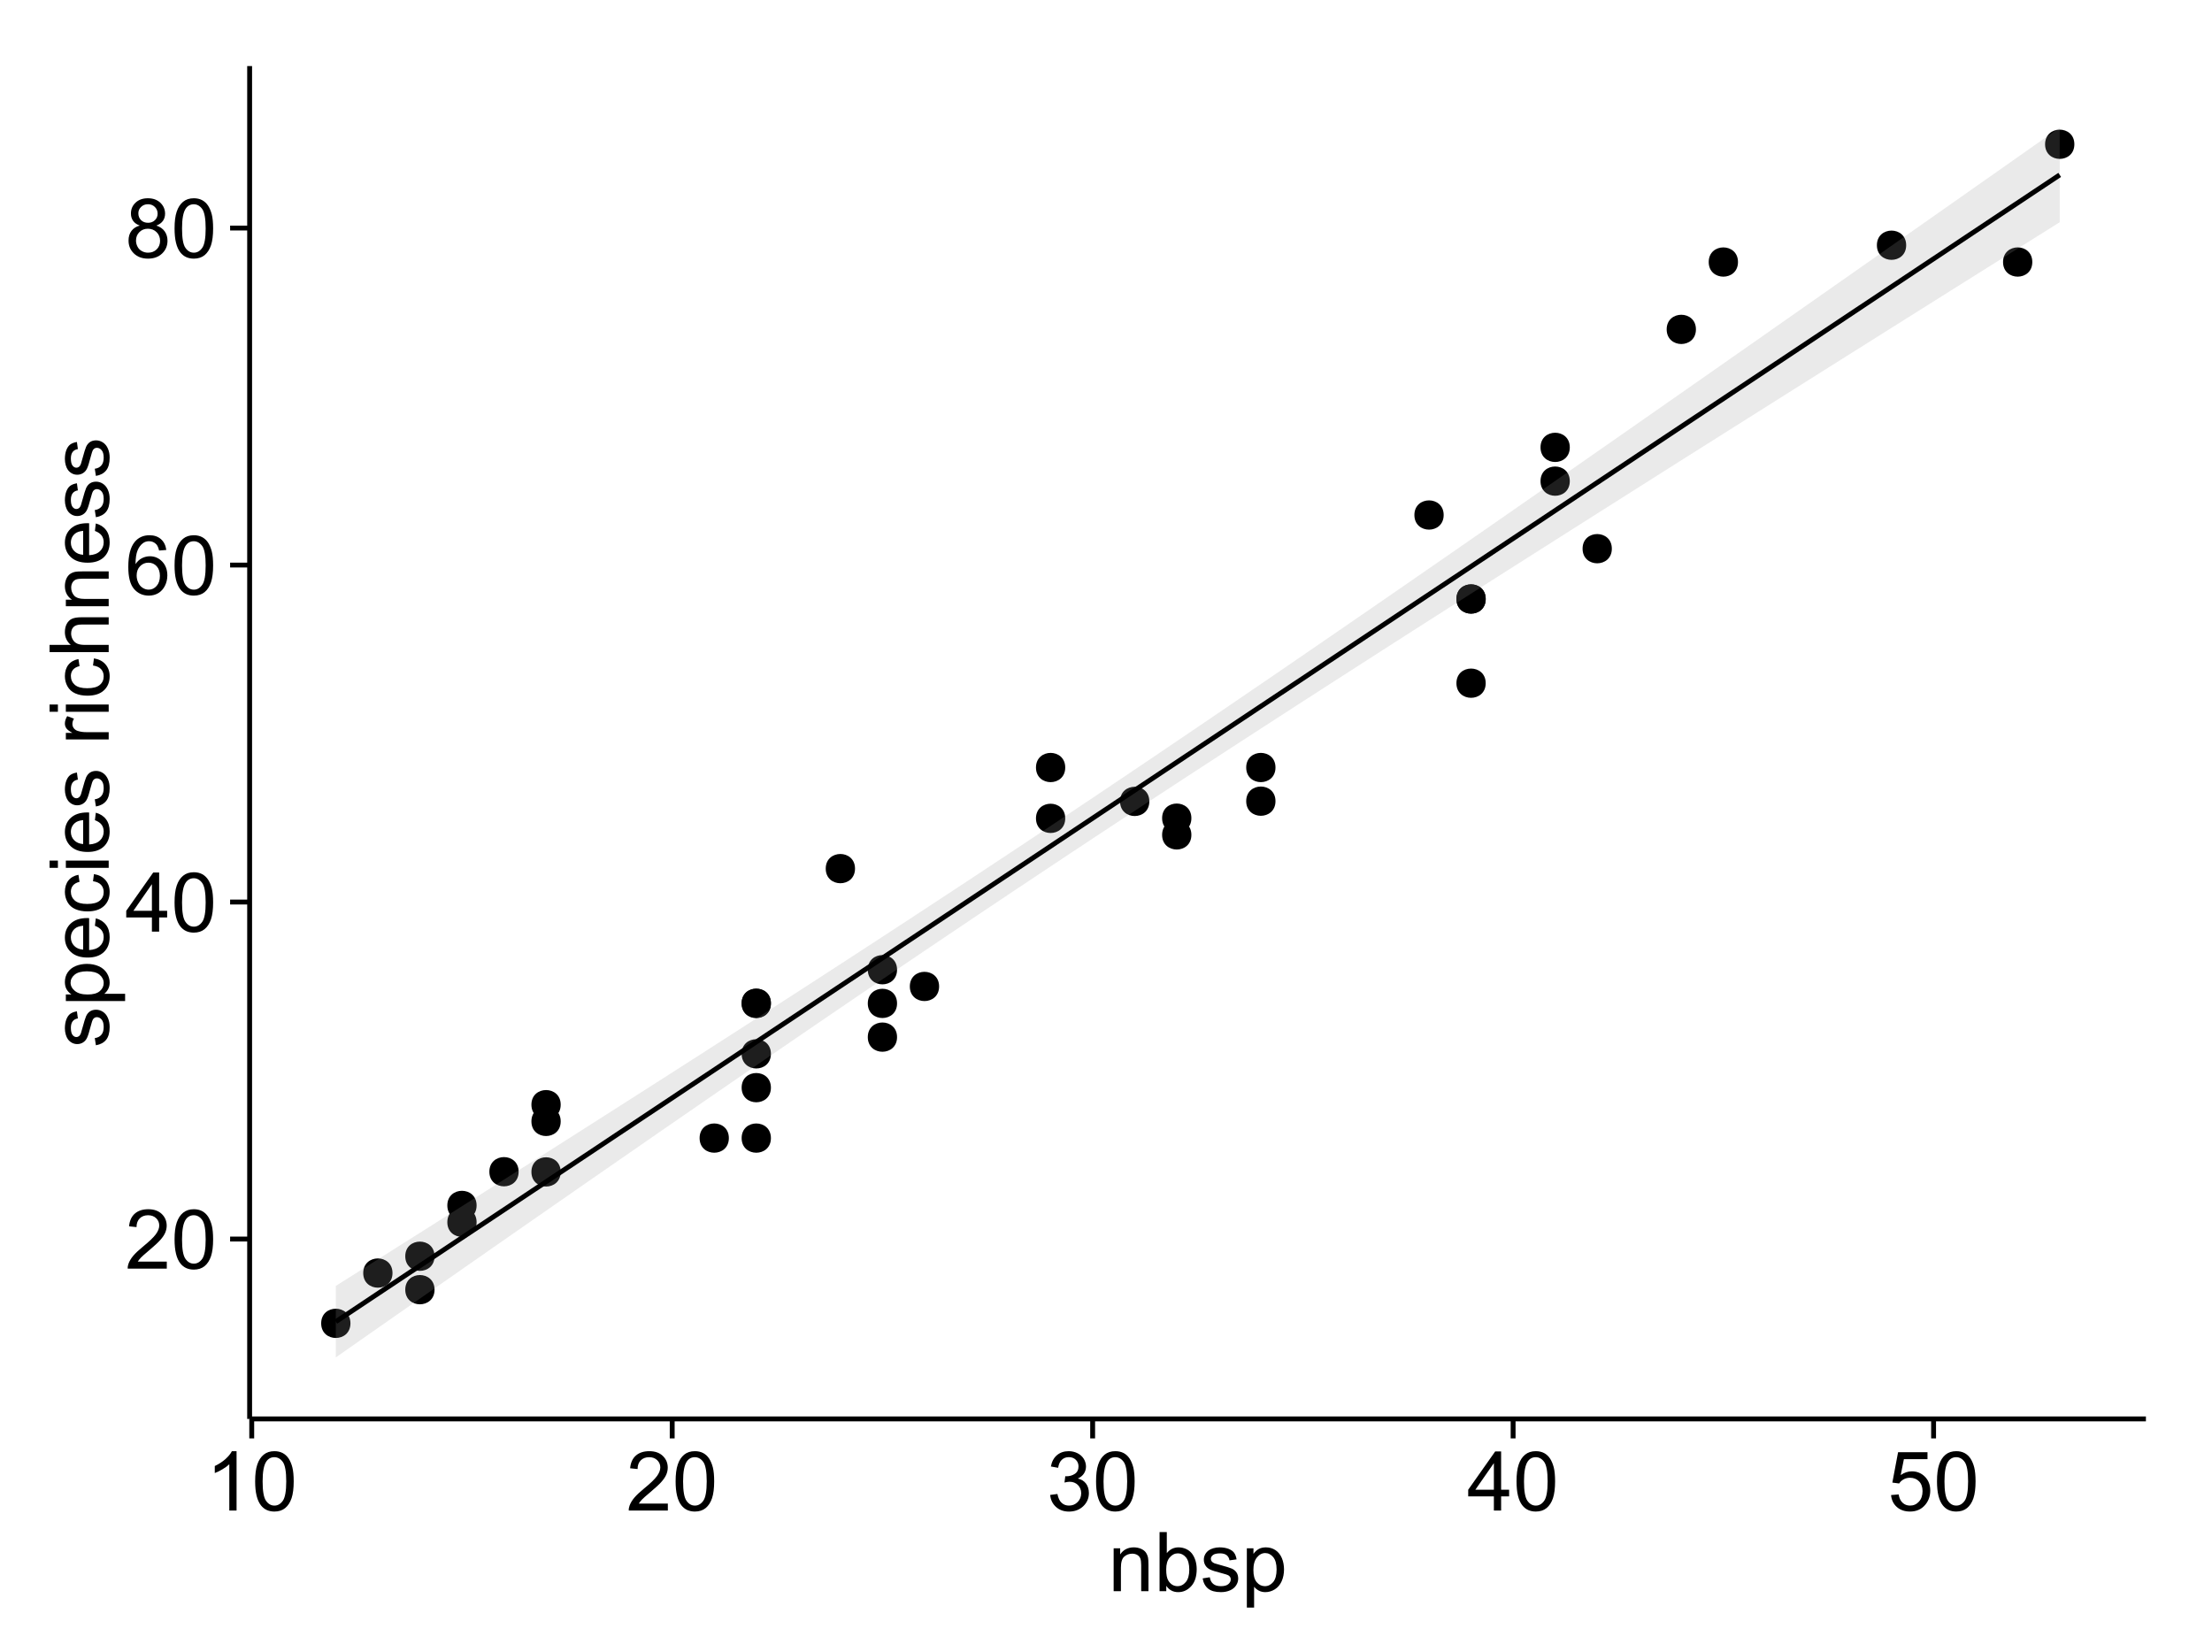 <?xml version="1.0" encoding="UTF-8"?>
<svg xmlns="http://www.w3.org/2000/svg" xmlns:xlink="http://www.w3.org/1999/xlink" width="482pt" height="360pt" viewBox="0 0 482 360" version="1.1">
<defs>
<g>
<symbol overflow="visible" id="glyph0-0">
<path style="stroke:none;" d="M 9.062 -1.52 L 9.062 0 L 0.547 0 C 0.531 -0.379 0.594 -0.742 0.73 -1.098 C 0.945 -1.676 1.293 -2.25 1.77 -2.812 C 2.246 -3.375 2.934 -4.023 3.84 -4.766 C 5.238 -5.906 6.188 -6.816 6.68 -7.492 C 7.172 -8.16 7.418 -8.793 7.418 -9.395 C 7.418 -10.02 7.191 -10.551 6.746 -10.98 C 6.293 -11.41 5.711 -11.625 4.992 -11.629 C 4.23 -11.625 3.621 -11.395 3.164 -10.941 C 2.703 -10.48 2.469 -9.848 2.469 -9.043 L 0.844 -9.211 C 0.953 -10.422 1.371 -11.344 2.102 -11.984 C 2.824 -12.617 3.801 -12.938 5.027 -12.938 C 6.262 -12.938 7.238 -12.594 7.961 -11.91 C 8.68 -11.223 9.039 -10.371 9.043 -9.359 C 9.039 -8.84 8.934 -8.336 8.727 -7.84 C 8.512 -7.34 8.164 -6.812 7.676 -6.266 C 7.188 -5.711 6.375 -4.957 5.238 -4 C 4.285 -3.199 3.676 -2.66 3.41 -2.379 C 3.141 -2.094 2.918 -1.805 2.742 -1.52 Z M 9.062 -1.52 "/>
</symbol>
<symbol overflow="visible" id="glyph0-1">
<path style="stroke:none;" d="M 0.746 -6.355 C 0.742 -7.875 0.898 -9.102 1.215 -10.031 C 1.527 -10.961 1.996 -11.676 2.613 -12.18 C 3.23 -12.684 4.008 -12.938 4.949 -12.938 C 5.637 -12.938 6.242 -12.797 6.766 -12.52 C 7.285 -12.238 7.715 -11.836 8.059 -11.316 C 8.395 -10.789 8.664 -10.152 8.859 -9.398 C 9.051 -8.645 9.145 -7.629 9.148 -6.355 C 9.145 -4.84 8.992 -3.617 8.684 -2.691 C 8.371 -1.762 7.906 -1.047 7.289 -0.539 C 6.672 -0.035 5.891 0.215 4.949 0.219 C 3.703 0.215 2.727 -0.227 2.023 -1.117 C 1.168 -2.188 0.742 -3.934 0.746 -6.355 Z M 2.375 -6.355 C 2.371 -4.234 2.621 -2.824 3.117 -2.129 C 3.609 -1.426 4.219 -1.078 4.949 -1.082 C 5.672 -1.078 6.281 -1.43 6.781 -2.137 C 7.273 -2.836 7.523 -4.242 7.523 -6.355 C 7.523 -8.473 7.273 -9.883 6.781 -10.582 C 6.281 -11.277 5.664 -11.625 4.93 -11.629 C 4.199 -11.625 3.621 -11.316 3.191 -10.703 C 2.645 -9.918 2.371 -8.469 2.375 -6.355 Z M 2.375 -6.355 "/>
</symbol>
<symbol overflow="visible" id="glyph0-2">
<path style="stroke:none;" d="M 5.82 0 L 5.82 -3.086 L 0.227 -3.086 L 0.227 -4.535 L 6.109 -12.883 L 7.398 -12.883 L 7.398 -4.535 L 9.141 -4.535 L 9.141 -3.086 L 7.398 -3.086 L 7.398 0 Z M 5.82 -4.535 L 5.82 -10.344 L 1.785 -4.535 Z M 5.82 -4.535 "/>
</symbol>
<symbol overflow="visible" id="glyph0-3">
<path style="stroke:none;" d="M 8.957 -9.73 L 7.383 -9.605 C 7.242 -10.223 7.043 -10.676 6.785 -10.961 C 6.355 -11.41 5.828 -11.637 5.203 -11.637 C 4.695 -11.637 4.25 -11.496 3.875 -11.215 C 3.375 -10.852 2.984 -10.32 2.695 -9.625 C 2.406 -8.926 2.258 -7.934 2.25 -6.645 C 2.629 -7.223 3.094 -7.652 3.645 -7.938 C 4.195 -8.215 4.773 -8.355 5.379 -8.359 C 6.434 -8.355 7.328 -7.969 8.07 -7.195 C 8.809 -6.418 9.18 -5.414 9.184 -4.184 C 9.18 -3.371 9.008 -2.617 8.66 -1.926 C 8.312 -1.23 7.832 -0.699 7.227 -0.332 C 6.613 0.035 5.922 0.215 5.148 0.219 C 3.828 0.215 2.754 -0.266 1.922 -1.234 C 1.09 -2.199 0.672 -3.797 0.676 -6.031 C 0.672 -8.516 1.133 -10.328 2.055 -11.461 C 2.855 -12.445 3.938 -12.938 5.301 -12.938 C 6.312 -12.938 7.141 -12.652 7.789 -12.086 C 8.434 -11.516 8.824 -10.73 8.957 -9.73 Z M 2.496 -4.176 C 2.496 -3.629 2.609 -3.105 2.844 -2.609 C 3.07 -2.109 3.395 -1.73 3.812 -1.473 C 4.227 -1.207 4.664 -1.078 5.125 -1.082 C 5.789 -1.078 6.363 -1.348 6.844 -1.891 C 7.324 -2.426 7.562 -3.156 7.566 -4.086 C 7.562 -4.973 7.328 -5.676 6.855 -6.191 C 6.379 -6.703 5.781 -6.961 5.062 -6.961 C 4.348 -6.961 3.738 -6.703 3.242 -6.191 C 2.742 -5.676 2.496 -5.004 2.496 -4.176 Z M 2.496 -4.176 "/>
</symbol>
<symbol overflow="visible" id="glyph0-4">
<path style="stroke:none;" d="M 3.18 -6.988 C 2.52 -7.227 2.035 -7.57 1.723 -8.016 C 1.406 -8.461 1.246 -8.992 1.25 -9.617 C 1.246 -10.551 1.582 -11.34 2.258 -11.98 C 2.93 -12.617 3.828 -12.938 4.949 -12.938 C 6.07 -12.938 6.977 -12.609 7.664 -11.957 C 8.348 -11.301 8.688 -10.504 8.691 -9.57 C 8.688 -8.969 8.531 -8.449 8.219 -8.012 C 7.902 -7.566 7.426 -7.227 6.793 -6.988 C 7.582 -6.727 8.184 -6.309 8.598 -5.738 C 9.008 -5.16 9.215 -4.477 9.219 -3.684 C 9.215 -2.578 8.828 -1.652 8.051 -0.906 C 7.27 -0.156 6.242 0.215 4.977 0.219 C 3.699 0.215 2.676 -0.156 1.898 -0.91 C 1.117 -1.66 0.727 -2.602 0.73 -3.727 C 0.727 -4.562 0.938 -5.262 1.367 -5.832 C 1.789 -6.395 2.395 -6.781 3.18 -6.988 Z M 2.867 -9.668 C 2.863 -9.059 3.059 -8.559 3.453 -8.172 C 3.844 -7.785 4.355 -7.594 4.984 -7.594 C 5.59 -7.594 6.09 -7.785 6.48 -8.168 C 6.871 -8.551 7.066 -9.02 7.066 -9.578 C 7.066 -10.156 6.863 -10.645 6.465 -11.043 C 6.059 -11.438 5.559 -11.637 4.965 -11.637 C 4.359 -11.637 3.859 -11.441 3.465 -11.055 C 3.062 -10.668 2.863 -10.207 2.867 -9.668 Z M 2.355 -3.719 C 2.355 -3.262 2.461 -2.824 2.676 -2.406 C 2.887 -1.98 3.203 -1.652 3.629 -1.426 C 4.047 -1.191 4.504 -1.078 4.992 -1.082 C 5.746 -1.078 6.367 -1.32 6.863 -1.809 C 7.352 -2.293 7.598 -2.91 7.602 -3.664 C 7.598 -4.422 7.344 -5.055 6.84 -5.555 C 6.332 -6.051 5.699 -6.297 4.938 -6.301 C 4.191 -6.297 3.574 -6.051 3.09 -5.562 C 2.598 -5.066 2.355 -4.453 2.355 -3.719 Z M 2.355 -3.719 "/>
</symbol>
<symbol overflow="visible" id="glyph0-5">
<path style="stroke:none;" d="M 6.707 0 L 5.125 0 L 5.125 -10.082 C 4.742 -9.715 4.242 -9.352 3.625 -8.988 C 3.004 -8.625 2.449 -8.352 1.961 -8.172 L 1.961 -9.703 C 2.844 -10.117 3.617 -10.621 4.281 -11.215 C 4.941 -11.805 5.41 -12.379 5.688 -12.938 L 6.707 -12.938 Z M 6.707 0 "/>
</symbol>
<symbol overflow="visible" id="glyph0-6">
<path style="stroke:none;" d="M 0.758 -3.402 L 2.336 -3.613 C 2.516 -2.711 2.824 -2.062 3.266 -1.672 C 3.699 -1.273 4.23 -1.078 4.859 -1.082 C 5.602 -1.078 6.23 -1.336 6.746 -1.855 C 7.254 -2.367 7.512 -3.004 7.516 -3.77 C 7.512 -4.492 7.273 -5.094 6.801 -5.566 C 6.324 -6.035 5.723 -6.27 4.992 -6.273 C 4.691 -6.27 4.316 -6.211 3.875 -6.102 L 4.051 -7.488 C 4.152 -7.473 4.238 -7.465 4.305 -7.469 C 4.977 -7.465 5.582 -7.641 6.125 -7.996 C 6.66 -8.344 6.93 -8.887 6.934 -9.625 C 6.93 -10.199 6.734 -10.68 6.344 -11.062 C 5.949 -11.445 5.441 -11.637 4.824 -11.637 C 4.207 -11.637 3.695 -11.441 3.285 -11.055 C 2.875 -10.668 2.613 -10.09 2.496 -9.316 L 0.914 -9.598 C 1.105 -10.656 1.543 -11.477 2.23 -12.062 C 2.914 -12.645 3.766 -12.938 4.789 -12.938 C 5.488 -12.938 6.137 -12.785 6.73 -12.484 C 7.32 -12.18 7.773 -11.77 8.09 -11.25 C 8.402 -10.727 8.559 -10.172 8.562 -9.59 C 8.559 -9.031 8.41 -8.523 8.113 -8.066 C 7.812 -7.609 7.371 -7.246 6.785 -6.977 C 7.547 -6.801 8.137 -6.438 8.562 -5.883 C 8.98 -5.328 9.191 -4.633 9.195 -3.805 C 9.191 -2.676 8.781 -1.723 7.965 -0.945 C 7.141 -0.164 6.105 0.223 4.852 0.227 C 3.719 0.223 2.777 -0.109 2.035 -0.781 C 1.285 -1.453 0.859 -2.328 0.758 -3.402 Z M 0.758 -3.402 "/>
</symbol>
<symbol overflow="visible" id="glyph0-7">
<path style="stroke:none;" d="M 0.746 -3.375 L 2.406 -3.516 C 2.527 -2.707 2.812 -2.098 3.266 -1.691 C 3.711 -1.281 4.254 -1.078 4.887 -1.082 C 5.648 -1.078 6.293 -1.363 6.82 -1.941 C 7.344 -2.512 7.605 -3.273 7.609 -4.227 C 7.605 -5.125 7.352 -5.84 6.848 -6.363 C 6.34 -6.883 5.676 -7.141 4.859 -7.145 C 4.344 -7.141 3.887 -7.027 3.48 -6.797 C 3.07 -6.566 2.746 -6.266 2.516 -5.898 L 1.027 -6.09 L 2.277 -12.711 L 8.684 -12.711 L 8.684 -11.195 L 3.543 -11.195 L 2.848 -7.734 C 3.621 -8.273 4.43 -8.543 5.281 -8.543 C 6.402 -8.543 7.352 -8.152 8.129 -7.371 C 8.898 -6.59 9.285 -5.586 9.289 -4.367 C 9.285 -3.195 8.945 -2.188 8.27 -1.344 C 7.441 -0.301 6.316 0.215 4.887 0.219 C 3.715 0.215 2.758 -0.109 2.016 -0.766 C 1.273 -1.418 0.848 -2.289 0.746 -3.375 Z M 0.746 -3.375 "/>
</symbol>
<symbol overflow="visible" id="glyph0-8">
<path style="stroke:none;" d="M 1.188 0 L 1.188 -9.336 L 2.609 -9.336 L 2.609 -8.008 C 3.293 -9.031 4.285 -9.543 5.582 -9.547 C 6.141 -9.543 6.656 -9.441 7.133 -9.242 C 7.602 -9.035 7.957 -8.77 8.191 -8.445 C 8.426 -8.113 8.59 -7.727 8.684 -7.277 C 8.742 -6.98 8.77 -6.465 8.773 -5.738 L 8.773 0 L 7.188 0 L 7.188 -5.68 C 7.184 -6.32 7.121 -6.801 7.004 -7.121 C 6.879 -7.438 6.66 -7.695 6.348 -7.887 C 6.031 -8.074 5.664 -8.168 5.246 -8.172 C 4.566 -8.168 3.984 -7.953 3.5 -7.531 C 3.008 -7.102 2.766 -6.293 2.77 -5.098 L 2.77 0 Z M 1.188 0 "/>
</symbol>
<symbol overflow="visible" id="glyph0-9">
<path style="stroke:none;" d="M 2.645 0 L 1.18 0 L 1.18 -12.883 L 2.758 -12.883 L 2.758 -8.289 C 3.426 -9.125 4.277 -9.543 5.316 -9.547 C 5.887 -9.543 6.434 -9.43 6.949 -9.199 C 7.461 -8.965 7.883 -8.637 8.215 -8.223 C 8.543 -7.801 8.801 -7.297 8.992 -6.707 C 9.176 -6.113 9.27 -5.48 9.273 -4.809 C 9.27 -3.203 8.875 -1.965 8.086 -1.098 C 7.293 -0.223 6.344 0.211 5.238 0.211 C 4.137 0.211 3.27 -0.246 2.645 -1.168 Z M 2.629 -4.738 C 2.625 -3.617 2.777 -2.809 3.086 -2.312 C 3.582 -1.496 4.254 -1.09 5.105 -1.09 C 5.793 -1.09 6.391 -1.387 6.898 -1.988 C 7.398 -2.586 7.652 -3.484 7.656 -4.676 C 7.652 -5.895 7.41 -6.793 6.93 -7.371 C 6.441 -7.949 5.855 -8.238 5.176 -8.242 C 4.48 -8.238 3.883 -7.938 3.383 -7.34 C 2.875 -6.738 2.625 -5.871 2.629 -4.738 Z M 2.629 -4.738 "/>
</symbol>
<symbol overflow="visible" id="glyph0-10">
<path style="stroke:none;" d="M 0.555 -2.785 L 2.117 -3.031 C 2.203 -2.402 2.449 -1.922 2.852 -1.59 C 3.25 -1.254 3.812 -1.09 4.535 -1.09 C 5.262 -1.09 5.801 -1.234 6.152 -1.531 C 6.504 -1.824 6.68 -2.172 6.68 -2.574 C 6.68 -2.926 6.523 -3.207 6.215 -3.418 C 5.996 -3.555 5.457 -3.734 4.598 -3.953 C 3.434 -4.246 2.629 -4.5 2.184 -4.715 C 1.734 -4.926 1.395 -5.223 1.164 -5.602 C 0.93 -5.98 0.812 -6.398 0.816 -6.855 C 0.812 -7.27 0.91 -7.652 1.102 -8.012 C 1.293 -8.363 1.551 -8.66 1.883 -8.895 C 2.125 -9.074 2.461 -9.227 2.887 -9.355 C 3.309 -9.48 3.766 -9.543 4.254 -9.547 C 4.984 -9.543 5.625 -9.438 6.184 -9.23 C 6.734 -9.016 7.145 -8.73 7.41 -8.371 C 7.672 -8.008 7.852 -7.527 7.953 -6.926 L 6.406 -6.715 C 6.332 -7.195 6.129 -7.57 5.793 -7.84 C 5.453 -8.105 4.977 -8.238 4.367 -8.242 C 3.637 -8.238 3.121 -8.117 2.812 -7.883 C 2.5 -7.641 2.344 -7.359 2.348 -7.039 C 2.344 -6.832 2.406 -6.648 2.539 -6.484 C 2.664 -6.312 2.867 -6.172 3.148 -6.062 C 3.301 -6.004 3.766 -5.871 4.543 -5.66 C 5.66 -5.359 6.441 -5.113 6.887 -4.926 C 7.324 -4.734 7.672 -4.457 7.926 -4.094 C 8.176 -3.73 8.301 -3.281 8.305 -2.742 C 8.301 -2.215 8.148 -1.719 7.844 -1.254 C 7.535 -0.785 7.09 -0.422 6.512 -0.172 C 5.926 0.086 5.27 0.211 4.543 0.211 C 3.328 0.211 2.406 -0.039 1.77 -0.543 C 1.133 -1.047 0.727 -1.793 0.555 -2.785 Z M 0.555 -2.785 "/>
</symbol>
<symbol overflow="visible" id="glyph0-11">
<path style="stroke:none;" d="M 1.188 3.578 L 1.188 -9.336 L 2.629 -9.336 L 2.629 -8.121 C 2.965 -8.594 3.348 -8.949 3.777 -9.188 C 4.203 -9.426 4.723 -9.543 5.336 -9.547 C 6.129 -9.543 6.832 -9.34 7.445 -8.93 C 8.051 -8.516 8.512 -7.934 8.824 -7.191 C 9.133 -6.441 9.285 -5.625 9.289 -4.738 C 9.285 -3.781 9.113 -2.922 8.773 -2.156 C 8.43 -1.391 7.934 -0.805 7.281 -0.398 C 6.625 0.008 5.938 0.211 5.219 0.211 C 4.691 0.211 4.219 0.102 3.801 -0.121 C 3.379 -0.344 3.035 -0.625 2.77 -0.969 L 2.77 3.578 Z M 2.617 -4.613 C 2.613 -3.41 2.855 -2.523 3.348 -1.949 C 3.832 -1.375 4.422 -1.09 5.117 -1.09 C 5.816 -1.09 6.418 -1.387 6.922 -1.98 C 7.418 -2.574 7.668 -3.496 7.672 -4.746 C 7.668 -5.934 7.426 -6.824 6.938 -7.418 C 6.445 -8.008 5.859 -8.301 5.188 -8.305 C 4.508 -8.301 3.91 -7.988 3.395 -7.359 C 2.871 -6.727 2.613 -5.809 2.617 -4.613 Z M 2.617 -4.613 "/>
</symbol>
<symbol overflow="visible" id="glyph1-0">
<path style="stroke:none;" d="M -2.785 -0.555 L -3.031 -2.117 C -2.402 -2.203 -1.922 -2.449 -1.59 -2.852 C -1.254 -3.25 -1.09 -3.812 -1.09 -4.535 C -1.09 -5.262 -1.234 -5.801 -1.531 -6.152 C -1.824 -6.504 -2.172 -6.68 -2.574 -6.68 C -2.926 -6.68 -3.207 -6.523 -3.418 -6.215 C -3.555 -5.996 -3.734 -5.457 -3.953 -4.598 C -4.246 -3.434 -4.5 -2.629 -4.715 -2.184 C -4.926 -1.734 -5.223 -1.395 -5.602 -1.164 C -5.98 -0.93 -6.398 -0.812 -6.855 -0.816 C -7.27 -0.812 -7.652 -0.91 -8.012 -1.102 C -8.363 -1.293 -8.66 -1.551 -8.895 -1.883 C -9.074 -2.125 -9.227 -2.461 -9.355 -2.887 C -9.48 -3.309 -9.543 -3.766 -9.547 -4.254 C -9.543 -4.984 -9.438 -5.625 -9.23 -6.184 C -9.016 -6.734 -8.73 -7.145 -8.371 -7.41 C -8.008 -7.672 -7.527 -7.852 -6.926 -7.953 L -6.715 -6.406 C -7.195 -6.332 -7.57 -6.129 -7.84 -5.797 C -8.105 -5.457 -8.238 -4.98 -8.242 -4.367 C -8.238 -3.637 -8.117 -3.121 -7.883 -2.812 C -7.641 -2.5 -7.359 -2.344 -7.039 -2.348 C -6.832 -2.344 -6.648 -2.406 -6.484 -2.539 C -6.312 -2.664 -6.172 -2.867 -6.062 -3.148 C -6.004 -3.301 -5.871 -3.766 -5.66 -4.543 C -5.359 -5.66 -5.113 -6.441 -4.926 -6.887 C -4.734 -7.324 -4.457 -7.672 -4.094 -7.926 C -3.73 -8.176 -3.281 -8.301 -2.742 -8.305 C -2.211 -8.301 -1.711 -8.148 -1.25 -7.844 C -0.781 -7.535 -0.422 -7.09 -0.172 -6.512 C 0.086 -5.926 0.211 -5.27 0.211 -4.543 C 0.211 -3.328 -0.039 -2.406 -0.543 -1.77 C -1.047 -1.133 -1.793 -0.727 -2.785 -0.555 Z M -2.785 -0.555 "/>
</symbol>
<symbol overflow="visible" id="glyph1-1">
<path style="stroke:none;" d="M 3.578 -1.188 L -9.336 -1.188 L -9.336 -2.629 L -8.121 -2.629 C -8.594 -2.965 -8.949 -3.348 -9.188 -3.777 C -9.426 -4.203 -9.543 -4.723 -9.547 -5.336 C -9.543 -6.129 -9.34 -6.832 -8.93 -7.445 C -8.516 -8.051 -7.934 -8.512 -7.191 -8.824 C -6.441 -9.133 -5.625 -9.285 -4.738 -9.289 C -3.781 -9.285 -2.922 -9.113 -2.156 -8.773 C -1.391 -8.43 -0.805 -7.934 -0.398 -7.281 C 0.008 -6.625 0.211 -5.938 0.211 -5.219 C 0.211 -4.691 0.102 -4.219 -0.121 -3.801 C -0.344 -3.379 -0.625 -3.035 -0.965 -2.77 L 3.578 -2.77 Z M -4.613 -2.621 C -3.41 -2.613 -2.523 -2.855 -1.949 -3.348 C -1.375 -3.832 -1.09 -4.422 -1.09 -5.117 C -1.09 -5.816 -1.387 -6.418 -1.98 -6.922 C -2.574 -7.418 -3.496 -7.668 -4.746 -7.672 C -5.934 -7.668 -6.824 -7.426 -7.418 -6.938 C -8.008 -6.449 -8.301 -5.863 -8.305 -5.188 C -8.301 -4.508 -7.988 -3.914 -7.359 -3.398 C -6.727 -2.879 -5.809 -2.617 -4.613 -2.621 Z M -4.613 -2.621 "/>
</symbol>
<symbol overflow="visible" id="glyph1-2">
<path style="stroke:none;" d="M -3.004 -7.578 L -2.805 -9.211 C -1.848 -8.953 -1.105 -8.473 -0.578 -7.777 C -0.051 -7.078 0.211 -6.188 0.211 -5.105 C 0.211 -3.738 -0.207 -2.656 -1.051 -1.859 C -1.887 -1.055 -3.066 -0.656 -4.586 -0.66 C -6.156 -0.656 -7.375 -1.059 -8.246 -1.871 C -9.109 -2.676 -9.543 -3.727 -9.547 -5.02 C -9.543 -6.266 -9.117 -7.285 -8.27 -8.078 C -7.418 -8.867 -6.223 -9.262 -4.684 -9.266 C -4.586 -9.262 -4.445 -9.258 -4.262 -9.254 L -4.262 -2.293 C -3.234 -2.348 -2.449 -2.641 -1.906 -3.164 C -1.359 -3.684 -1.09 -4.332 -1.09 -5.117 C -1.09 -5.691 -1.242 -6.188 -1.547 -6.598 C -1.852 -7.008 -2.336 -7.332 -3.004 -7.578 Z M -5.562 -2.383 L -5.562 -7.594 C -6.344 -7.523 -6.934 -7.324 -7.328 -6.996 C -7.934 -6.492 -8.238 -5.836 -8.242 -5.035 C -8.238 -4.305 -7.996 -3.695 -7.512 -3.203 C -7.027 -2.707 -6.375 -2.434 -5.562 -2.383 Z M -5.562 -2.383 "/>
</symbol>
<symbol overflow="visible" id="glyph1-3">
<path style="stroke:none;" d="M -3.418 -7.277 L -3.215 -8.832 C -2.141 -8.66 -1.301 -8.227 -0.699 -7.527 C -0.09 -6.824 0.211 -5.965 0.211 -4.949 C 0.211 -3.668 -0.203 -2.641 -1.039 -1.867 C -1.871 -1.09 -3.07 -0.703 -4.633 -0.703 C -5.637 -0.703 -6.52 -0.867 -7.277 -1.203 C -8.031 -1.535 -8.598 -2.047 -8.977 -2.73 C -9.355 -3.41 -9.543 -4.152 -9.547 -4.957 C -9.543 -5.969 -9.289 -6.797 -8.777 -7.441 C -8.262 -8.086 -7.531 -8.5 -6.59 -8.684 L -6.355 -7.145 C -6.98 -6.996 -7.453 -6.738 -7.77 -6.367 C -8.082 -5.992 -8.238 -5.543 -8.242 -5.02 C -8.238 -4.219 -7.953 -3.57 -7.387 -3.074 C -6.812 -2.574 -5.91 -2.324 -4.676 -2.328 C -3.422 -2.324 -2.508 -2.566 -1.941 -3.047 C -1.371 -3.527 -1.09 -4.152 -1.09 -4.93 C -1.09 -5.547 -1.277 -6.066 -1.66 -6.484 C -2.035 -6.898 -2.621 -7.164 -3.418 -7.277 Z M -3.418 -7.277 "/>
</symbol>
<symbol overflow="visible" id="glyph1-4">
<path style="stroke:none;" d="M -11.066 -1.195 L -12.883 -1.195 L -12.883 -2.777 L -11.066 -2.777 Z M 0 -1.195 L -9.336 -1.195 L -9.336 -2.777 L 0 -2.777 Z M 0 -1.195 "/>
</symbol>
<symbol overflow="visible" id="glyph1-5">
<path style="stroke:none;" d=""/>
</symbol>
<symbol overflow="visible" id="glyph1-6">
<path style="stroke:none;" d="M 0 -1.168 L -9.336 -1.168 L -9.336 -2.594 L -7.918 -2.594 C -8.578 -2.953 -9.016 -3.289 -9.23 -3.598 C -9.438 -3.906 -9.543 -4.242 -9.547 -4.613 C -9.543 -5.145 -9.375 -5.688 -9.035 -6.242 L -7.566 -5.695 C -7.793 -5.309 -7.91 -4.922 -7.91 -4.535 C -7.91 -4.188 -7.805 -3.875 -7.598 -3.602 C -7.387 -3.324 -7.098 -3.129 -6.734 -3.016 C -6.168 -2.836 -5.555 -2.746 -4.887 -2.75 L 0 -2.75 Z M 0 -1.168 "/>
</symbol>
<symbol overflow="visible" id="glyph1-7">
<path style="stroke:none;" d="M 0 -1.188 L -12.883 -1.188 L -12.883 -2.77 L -8.262 -2.77 C -9.117 -3.504 -9.543 -4.434 -9.547 -5.562 C -9.543 -6.25 -9.406 -6.852 -9.137 -7.363 C -8.859 -7.871 -8.484 -8.234 -8.004 -8.457 C -7.523 -8.676 -6.824 -8.789 -5.914 -8.789 L 0 -8.789 L 0 -7.207 L -5.914 -7.207 C -6.703 -7.207 -7.281 -7.035 -7.641 -6.691 C -8 -6.348 -8.18 -5.863 -8.184 -5.238 C -8.18 -4.77 -8.059 -4.328 -7.816 -3.914 C -7.574 -3.5 -7.242 -3.203 -6.828 -3.031 C -6.406 -2.852 -5.832 -2.766 -5.105 -2.77 L 0 -2.77 Z M 0 -1.188 "/>
</symbol>
<symbol overflow="visible" id="glyph1-8">
<path style="stroke:none;" d="M 0 -1.188 L -9.336 -1.188 L -9.336 -2.609 L -8.008 -2.609 C -9.031 -3.293 -9.543 -4.285 -9.547 -5.582 C -9.543 -6.141 -9.441 -6.656 -9.242 -7.133 C -9.035 -7.602 -8.77 -7.957 -8.445 -8.191 C -8.113 -8.426 -7.727 -8.59 -7.277 -8.684 C -6.98 -8.742 -6.465 -8.77 -5.738 -8.773 L 0 -8.773 L 0 -7.188 L -5.68 -7.188 C -6.32 -7.184 -6.801 -7.121 -7.121 -7.004 C -7.438 -6.879 -7.695 -6.66 -7.887 -6.348 C -8.074 -6.031 -8.168 -5.664 -8.172 -5.246 C -8.168 -4.57 -7.953 -3.992 -7.531 -3.504 C -7.102 -3.012 -6.293 -2.766 -5.098 -2.77 L 0 -2.77 Z M 0 -1.188 "/>
</symbol>
</g>
<clipPath id="clip1">
  <path d="M 54.395 14.398 L 468.602 14.398 L 468.602 310.164 L 54.395 310.164 Z M 54.395 14.398 "/>
</clipPath>
</defs>
<g id="surface886">
<rect x="0" y="0" width="482" height="360" style="fill:rgb(100%,100%,100%);fill-opacity:1;stroke:none;"/>
<rect x="0" y="0" width="482" height="360" style="fill:rgb(100%,100%,100%);fill-opacity:1;stroke:none;"/>
<path style="fill:none;stroke-width:1.063;stroke-linecap:round;stroke-linejoin:round;stroke:rgb(100%,100%,100%);stroke-opacity:1;stroke-miterlimit:10;" d="M 0 360 L 482 360 L 482 0 L 0 0 Z M 0 360 "/>
<g clip-path="url(#clip1)" clip-rule="nonzero">
<path style=" stroke:none;fill-rule:nonzero;fill:rgb(100%,100%,100%);fill-opacity:1;" d="M 54.395 309.168 L 467.602 309.168 L 467.602 14.402 L 54.395 14.402 Z M 54.395 309.168 "/>
<path style=" stroke:none;fill-rule:nonzero;fill:rgb(0%,0%,0%);fill-opacity:1;" d="M 258.543 178.27 C 258.543 181.105 254.289 181.105 254.289 178.27 C 254.289 175.434 258.543 175.434 258.543 178.27 "/>
<path style=" stroke:none;fill-rule:nonzero;fill:rgb(0%,0%,0%);fill-opacity:1;" d="M 203.57 214.938 C 203.57 217.773 199.316 217.773 199.316 214.938 C 199.316 212.102 203.57 212.102 203.57 214.938 "/>
<path style=" stroke:none;fill-rule:nonzero;fill:rgb(0%,0%,0%);fill-opacity:1;" d="M 102.785 266.312 C 102.785 269.145 98.535 269.145 98.535 266.312 C 98.535 263.477 102.785 263.477 102.785 266.312 "/>
<path style=" stroke:none;fill-rule:nonzero;fill:rgb(0%,0%,0%);fill-opacity:1;" d="M 231.055 167.238 C 231.055 170.07 226.805 170.07 226.805 167.238 C 226.805 164.402 231.055 164.402 231.055 167.238 "/>
<path style=" stroke:none;fill-rule:nonzero;fill:rgb(0%,0%,0%);fill-opacity:1;" d="M 350.16 119.555 C 350.16 122.387 345.91 122.387 345.91 119.555 C 345.91 116.719 350.16 116.719 350.16 119.555 "/>
<path style=" stroke:none;fill-rule:nonzero;fill:rgb(0%,0%,0%);fill-opacity:1;" d="M 258.543 181.914 C 258.543 184.75 254.289 184.75 254.289 181.914 C 254.289 179.082 258.543 179.082 258.543 181.914 "/>
<path style=" stroke:none;fill-rule:nonzero;fill:rgb(0%,0%,0%);fill-opacity:1;" d="M 377.648 57.094 C 377.648 59.93 373.395 59.93 373.395 57.094 C 373.395 54.262 377.648 54.262 377.648 57.094 "/>
<path style=" stroke:none;fill-rule:nonzero;fill:rgb(0%,0%,0%);fill-opacity:1;" d="M 341 104.836 C 341 107.672 336.746 107.672 336.746 104.836 C 336.746 102.004 341 102.004 341 104.836 "/>
<path style=" stroke:none;fill-rule:nonzero;fill:rgb(0%,0%,0%);fill-opacity:1;" d="M 166.922 218.586 C 166.922 221.422 162.668 221.422 162.668 218.586 C 162.668 215.75 166.922 215.75 166.922 218.586 "/>
<path style=" stroke:none;fill-rule:nonzero;fill:rgb(0%,0%,0%);fill-opacity:1;" d="M 194.406 225.984 C 194.406 228.816 190.156 228.816 190.156 225.984 C 190.156 223.148 194.406 223.148 194.406 225.984 "/>
<path style=" stroke:none;fill-rule:nonzero;fill:rgb(0%,0%,0%);fill-opacity:1;" d="M 322.676 130.504 C 322.676 133.336 318.422 133.336 318.422 130.504 C 318.422 127.668 322.676 127.668 322.676 130.504 "/>
<path style=" stroke:none;fill-rule:nonzero;fill:rgb(0%,0%,0%);fill-opacity:1;" d="M 276.867 167.234 C 276.867 170.07 272.613 170.07 272.613 167.234 C 272.613 164.402 276.867 164.402 276.867 167.234 "/>
<path style=" stroke:none;fill-rule:nonzero;fill:rgb(0%,0%,0%);fill-opacity:1;" d="M 231.055 178.312 C 231.055 181.148 226.805 181.148 226.805 178.312 C 226.805 175.477 231.055 175.477 231.055 178.312 "/>
<path style=" stroke:none;fill-rule:nonzero;fill:rgb(0%,0%,0%);fill-opacity:1;" d="M 341 97.477 C 341 100.312 336.746 100.312 336.746 97.477 C 336.746 94.641 341 94.641 341 97.477 "/>
<path style=" stroke:none;fill-rule:nonzero;fill:rgb(0%,0%,0%);fill-opacity:1;" d="M 368.484 71.77 C 368.484 74.605 364.234 74.605 364.234 71.77 C 364.234 68.938 368.484 68.938 368.484 71.77 "/>
<path style=" stroke:none;fill-rule:nonzero;fill:rgb(0%,0%,0%);fill-opacity:1;" d="M 166.922 218.645 C 166.922 221.48 162.668 221.48 162.668 218.645 C 162.668 215.809 166.922 215.809 166.922 218.645 "/>
<path style=" stroke:none;fill-rule:nonzero;fill:rgb(0%,0%,0%);fill-opacity:1;" d="M 121.109 240.699 C 121.109 243.535 116.859 243.535 116.859 240.699 C 116.859 237.867 121.109 237.867 121.109 240.699 "/>
<path style=" stroke:none;fill-rule:nonzero;fill:rgb(0%,0%,0%);fill-opacity:1;" d="M 441.781 57.094 C 441.781 59.926 437.531 59.926 437.531 57.094 C 437.531 54.258 441.781 54.258 441.781 57.094 "/>
<path style=" stroke:none;fill-rule:nonzero;fill:rgb(0%,0%,0%);fill-opacity:1;" d="M 322.676 148.863 C 322.676 151.699 318.422 151.699 318.422 148.863 C 318.422 146.027 322.676 146.027 322.676 148.863 "/>
<path style=" stroke:none;fill-rule:nonzero;fill:rgb(0%,0%,0%);fill-opacity:1;" d="M 166.922 229.625 C 166.922 232.457 162.668 232.457 162.668 229.625 C 162.668 226.789 166.922 226.789 166.922 229.625 "/>
<path style=" stroke:none;fill-rule:nonzero;fill:rgb(0%,0%,0%);fill-opacity:1;" d="M 322.676 130.527 C 322.676 133.363 318.422 133.363 318.422 130.527 C 318.422 127.695 322.676 127.695 322.676 130.527 "/>
<path style=" stroke:none;fill-rule:nonzero;fill:rgb(0%,0%,0%);fill-opacity:1;" d="M 414.297 53.43 C 414.297 56.266 410.043 56.266 410.043 53.43 C 410.043 50.598 414.297 50.598 414.297 53.43 "/>
<path style=" stroke:none;fill-rule:nonzero;fill:rgb(0%,0%,0%);fill-opacity:1;" d="M 121.109 244.344 C 121.109 247.18 116.859 247.18 116.859 244.344 C 116.859 241.512 121.109 241.512 121.109 244.344 "/>
<path style=" stroke:none;fill-rule:nonzero;fill:rgb(0%,0%,0%);fill-opacity:1;" d="M 75.301 288.344 C 75.301 291.18 71.051 291.18 71.051 288.344 C 71.051 285.512 75.301 285.512 75.301 288.344 "/>
<path style=" stroke:none;fill-rule:nonzero;fill:rgb(0%,0%,0%);fill-opacity:1;" d="M 450.945 31.434 C 450.945 34.27 446.691 34.27 446.691 31.434 C 446.691 28.598 450.945 28.598 450.945 31.434 "/>
<path style=" stroke:none;fill-rule:nonzero;fill:rgb(0%,0%,0%);fill-opacity:1;" d="M 313.512 112.215 C 313.512 115.051 309.262 115.051 309.262 112.215 C 309.262 109.379 313.512 109.379 313.512 112.215 "/>
<path style=" stroke:none;fill-rule:nonzero;fill:rgb(0%,0%,0%);fill-opacity:1;" d="M 166.922 236.992 C 166.922 239.824 162.668 239.824 162.668 236.992 C 162.668 234.156 166.922 234.156 166.922 236.992 "/>
<path style=" stroke:none;fill-rule:nonzero;fill:rgb(0%,0%,0%);fill-opacity:1;" d="M 111.949 255.309 C 111.949 258.145 107.695 258.145 107.695 255.309 C 107.695 252.473 111.949 252.473 111.949 255.309 "/>
<path style=" stroke:none;fill-rule:nonzero;fill:rgb(0%,0%,0%);fill-opacity:1;" d="M 194.406 211.293 C 194.406 214.129 190.156 214.129 190.156 211.293 C 190.156 208.461 194.406 208.461 194.406 211.293 "/>
<path style=" stroke:none;fill-rule:nonzero;fill:rgb(0%,0%,0%);fill-opacity:1;" d="M 166.922 247.984 C 166.922 250.82 162.668 250.82 162.668 247.984 C 162.668 245.148 166.922 245.148 166.922 247.984 "/>
<path style=" stroke:none;fill-rule:nonzero;fill:rgb(0%,0%,0%);fill-opacity:1;" d="M 276.867 174.566 C 276.867 177.402 272.613 177.402 272.613 174.566 C 272.613 171.734 276.867 171.734 276.867 174.566 "/>
<path style=" stroke:none;fill-rule:nonzero;fill:rgb(0%,0%,0%);fill-opacity:1;" d="M 194.406 218.633 C 194.406 221.465 190.156 221.465 190.156 218.633 C 190.156 215.797 194.406 215.797 194.406 218.633 "/>
<path style=" stroke:none;fill-rule:nonzero;fill:rgb(0%,0%,0%);fill-opacity:1;" d="M 157.758 247.98 C 157.758 250.816 153.508 250.816 153.508 247.98 C 153.508 245.145 157.758 245.145 157.758 247.98 "/>
<path style=" stroke:none;fill-rule:nonzero;fill:rgb(0%,0%,0%);fill-opacity:1;" d="M 93.625 281.012 C 93.625 283.848 89.375 283.848 89.375 281.012 C 89.375 278.176 93.625 278.176 93.625 281.012 "/>
<path style=" stroke:none;fill-rule:nonzero;fill:rgb(0%,0%,0%);fill-opacity:1;" d="M 249.379 174.617 C 249.379 177.453 245.129 177.453 245.129 174.617 C 245.129 171.781 249.379 171.781 249.379 174.617 "/>
<path style=" stroke:none;fill-rule:nonzero;fill:rgb(0%,0%,0%);fill-opacity:1;" d="M 185.246 189.266 C 185.246 192.098 180.992 192.098 180.992 189.266 C 180.992 186.43 185.246 186.43 185.246 189.266 "/>
<path style=" stroke:none;fill-rule:nonzero;fill:rgb(0%,0%,0%);fill-opacity:1;" d="M 121.109 255.352 C 121.109 258.184 116.859 258.184 116.859 255.352 C 116.859 252.516 121.109 252.516 121.109 255.352 "/>
<path style=" stroke:none;fill-rule:nonzero;fill:rgb(0%,0%,0%);fill-opacity:1;" d="M 93.625 273.723 C 93.625 276.559 89.375 276.559 89.375 273.723 C 89.375 270.887 93.625 270.887 93.625 273.723 "/>
<path style=" stroke:none;fill-rule:nonzero;fill:rgb(0%,0%,0%);fill-opacity:1;" d="M 102.785 262.652 C 102.785 265.488 98.535 265.488 98.535 262.652 C 98.535 259.816 102.785 259.816 102.785 262.652 "/>
<path style=" stroke:none;fill-rule:nonzero;fill:rgb(0%,0%,0%);fill-opacity:1;" d="M 84.465 277.387 C 84.465 280.223 80.211 280.223 80.211 277.387 C 80.211 274.555 84.465 274.555 84.465 277.387 "/>
<path style=" stroke:none;fill-rule:nonzero;fill:rgb(0%,0%,0%);fill-opacity:1;" d="M 259.605 178.27 C 259.605 182.523 253.227 182.523 253.227 178.27 C 253.227 174.02 259.605 174.02 259.605 178.27 "/>
<path style=" stroke:none;fill-rule:nonzero;fill:rgb(0%,0%,0%);fill-opacity:1;" d="M 204.633 214.938 C 204.633 219.191 198.254 219.191 198.254 214.938 C 198.254 210.688 204.633 210.688 204.633 214.938 "/>
<path style=" stroke:none;fill-rule:nonzero;fill:rgb(0%,0%,0%);fill-opacity:1;" d="M 103.852 266.312 C 103.852 270.562 97.473 270.562 97.473 266.312 C 97.473 262.059 103.852 262.059 103.852 266.312 "/>
<path style=" stroke:none;fill-rule:nonzero;fill:rgb(0%,0%,0%);fill-opacity:1;" d="M 232.117 167.238 C 232.117 171.488 225.742 171.488 225.742 167.238 C 225.742 162.984 232.117 162.984 232.117 167.238 "/>
<path style=" stroke:none;fill-rule:nonzero;fill:rgb(0%,0%,0%);fill-opacity:1;" d="M 351.223 119.555 C 351.223 123.805 344.848 123.805 344.848 119.555 C 344.848 115.301 351.223 115.301 351.223 119.555 "/>
<path style=" stroke:none;fill-rule:nonzero;fill:rgb(0%,0%,0%);fill-opacity:1;" d="M 259.605 181.914 C 259.605 186.168 253.227 186.168 253.227 181.914 C 253.227 177.664 259.605 177.664 259.605 181.914 "/>
<path style=" stroke:none;fill-rule:nonzero;fill:rgb(0%,0%,0%);fill-opacity:1;" d="M 378.711 57.094 C 378.711 61.348 372.332 61.348 372.332 57.094 C 372.332 52.844 378.711 52.844 378.711 57.094 "/>
<path style=" stroke:none;fill-rule:nonzero;fill:rgb(0%,0%,0%);fill-opacity:1;" d="M 342.062 104.836 C 342.062 109.09 335.684 109.09 335.684 104.836 C 335.684 100.586 342.062 100.586 342.062 104.836 "/>
<path style=" stroke:none;fill-rule:nonzero;fill:rgb(0%,0%,0%);fill-opacity:1;" d="M 167.984 218.586 C 167.984 222.84 161.605 222.84 161.605 218.586 C 161.605 214.336 167.984 214.336 167.984 218.586 "/>
<path style=" stroke:none;fill-rule:nonzero;fill:rgb(0%,0%,0%);fill-opacity:1;" d="M 195.469 225.984 C 195.469 230.234 189.094 230.234 189.094 225.984 C 189.094 221.73 195.469 221.73 195.469 225.984 "/>
<path style=" stroke:none;fill-rule:nonzero;fill:rgb(0%,0%,0%);fill-opacity:1;" d="M 323.738 130.504 C 323.738 134.754 317.359 134.754 317.359 130.504 C 317.359 126.25 323.738 126.25 323.738 130.504 "/>
<path style=" stroke:none;fill-rule:nonzero;fill:rgb(0%,0%,0%);fill-opacity:1;" d="M 277.93 167.234 C 277.93 171.488 271.551 171.488 271.551 167.234 C 271.551 162.984 277.93 162.984 277.93 167.234 "/>
<path style=" stroke:none;fill-rule:nonzero;fill:rgb(0%,0%,0%);fill-opacity:1;" d="M 232.117 178.312 C 232.117 182.566 225.742 182.566 225.742 178.312 C 225.742 174.062 232.117 174.062 232.117 178.312 "/>
<path style=" stroke:none;fill-rule:nonzero;fill:rgb(0%,0%,0%);fill-opacity:1;" d="M 342.062 97.477 C 342.062 101.73 335.684 101.73 335.684 97.477 C 335.684 93.227 342.062 93.227 342.062 97.477 "/>
<path style=" stroke:none;fill-rule:nonzero;fill:rgb(0%,0%,0%);fill-opacity:1;" d="M 369.547 71.77 C 369.547 76.023 363.172 76.023 363.172 71.77 C 363.172 67.52 369.547 67.52 369.547 71.77 "/>
<path style=" stroke:none;fill-rule:nonzero;fill:rgb(0%,0%,0%);fill-opacity:1;" d="M 167.984 218.645 C 167.984 222.895 161.605 222.895 161.605 218.645 C 161.605 214.391 167.984 214.391 167.984 218.645 "/>
<path style=" stroke:none;fill-rule:nonzero;fill:rgb(0%,0%,0%);fill-opacity:1;" d="M 122.176 240.699 C 122.176 244.953 115.797 244.953 115.797 240.699 C 115.797 236.449 122.176 236.449 122.176 240.699 "/>
<path style=" stroke:none;fill-rule:nonzero;fill:rgb(0%,0%,0%);fill-opacity:1;" d="M 442.844 57.094 C 442.844 61.344 436.469 61.344 436.469 57.094 C 436.469 52.84 442.844 52.84 442.844 57.094 "/>
<path style=" stroke:none;fill-rule:nonzero;fill:rgb(0%,0%,0%);fill-opacity:1;" d="M 323.738 148.863 C 323.738 153.113 317.359 153.113 317.359 148.863 C 317.359 144.609 323.738 144.609 323.738 148.863 "/>
<path style=" stroke:none;fill-rule:nonzero;fill:rgb(0%,0%,0%);fill-opacity:1;" d="M 167.984 229.625 C 167.984 233.875 161.605 233.875 161.605 229.625 C 161.605 225.371 167.984 225.371 167.984 229.625 "/>
<path style=" stroke:none;fill-rule:nonzero;fill:rgb(0%,0%,0%);fill-opacity:1;" d="M 323.738 130.527 C 323.738 134.781 317.359 134.781 317.359 130.527 C 317.359 126.277 323.738 126.277 323.738 130.527 "/>
<path style=" stroke:none;fill-rule:nonzero;fill:rgb(0%,0%,0%);fill-opacity:1;" d="M 415.359 53.43 C 415.359 57.684 408.98 57.684 408.98 53.43 C 408.98 49.18 415.359 49.18 415.359 53.43 "/>
<path style=" stroke:none;fill-rule:nonzero;fill:rgb(0%,0%,0%);fill-opacity:1;" d="M 122.176 244.344 C 122.176 248.598 115.797 248.598 115.797 244.344 C 115.797 240.094 122.176 240.094 122.176 244.344 "/>
<path style=" stroke:none;fill-rule:nonzero;fill:rgb(0%,0%,0%);fill-opacity:1;" d="M 76.363 288.344 C 76.363 292.598 69.984 292.598 69.984 288.344 C 69.984 284.094 76.363 284.094 76.363 288.344 "/>
<path style=" stroke:none;fill-rule:nonzero;fill:rgb(0%,0%,0%);fill-opacity:1;" d="M 452.008 31.434 C 452.008 35.688 445.629 35.688 445.629 31.434 C 445.629 27.184 452.008 27.184 452.008 31.434 "/>
<path style=" stroke:none;fill-rule:nonzero;fill:rgb(0%,0%,0%);fill-opacity:1;" d="M 314.578 112.215 C 314.578 116.469 308.199 116.469 308.199 112.215 C 308.199 107.965 314.578 107.965 314.578 112.215 "/>
<path style=" stroke:none;fill-rule:nonzero;fill:rgb(0%,0%,0%);fill-opacity:1;" d="M 167.984 236.992 C 167.984 241.242 161.605 241.242 161.605 236.992 C 161.605 232.738 167.984 232.738 167.984 236.992 "/>
<path style=" stroke:none;fill-rule:nonzero;fill:rgb(0%,0%,0%);fill-opacity:1;" d="M 113.012 255.309 C 113.012 259.559 106.633 259.559 106.633 255.309 C 106.633 251.055 113.012 251.055 113.012 255.309 "/>
<path style=" stroke:none;fill-rule:nonzero;fill:rgb(0%,0%,0%);fill-opacity:1;" d="M 195.469 211.293 C 195.469 215.547 189.094 215.547 189.094 211.293 C 189.094 207.043 195.469 207.043 195.469 211.293 "/>
<path style=" stroke:none;fill-rule:nonzero;fill:rgb(0%,0%,0%);fill-opacity:1;" d="M 167.984 247.984 C 167.984 252.234 161.605 252.234 161.605 247.984 C 161.605 243.73 167.984 243.73 167.984 247.984 "/>
<path style=" stroke:none;fill-rule:nonzero;fill:rgb(0%,0%,0%);fill-opacity:1;" d="M 277.93 174.566 C 277.93 178.82 271.551 178.82 271.551 174.566 C 271.551 170.316 277.93 170.316 277.93 174.566 "/>
<path style=" stroke:none;fill-rule:nonzero;fill:rgb(0%,0%,0%);fill-opacity:1;" d="M 195.469 218.633 C 195.469 222.883 189.094 222.883 189.094 218.633 C 189.094 214.379 195.469 214.379 195.469 218.633 "/>
<path style=" stroke:none;fill-rule:nonzero;fill:rgb(0%,0%,0%);fill-opacity:1;" d="M 158.82 247.98 C 158.82 252.234 152.445 252.234 152.445 247.98 C 152.445 243.73 158.82 243.73 158.82 247.98 "/>
<path style=" stroke:none;fill-rule:nonzero;fill:rgb(0%,0%,0%);fill-opacity:1;" d="M 94.688 281.012 C 94.688 285.262 88.309 285.262 88.309 281.012 C 88.309 276.758 94.688 276.758 94.688 281.012 "/>
<path style=" stroke:none;fill-rule:nonzero;fill:rgb(0%,0%,0%);fill-opacity:1;" d="M 250.441 174.617 C 250.441 178.871 244.062 178.871 244.062 174.617 C 244.062 170.367 250.441 170.367 250.441 174.617 "/>
<path style=" stroke:none;fill-rule:nonzero;fill:rgb(0%,0%,0%);fill-opacity:1;" d="M 186.309 189.266 C 186.309 193.516 179.93 193.516 179.93 189.266 C 179.93 185.012 186.309 185.012 186.309 189.266 "/>
<path style=" stroke:none;fill-rule:nonzero;fill:rgb(0%,0%,0%);fill-opacity:1;" d="M 122.176 255.352 C 122.176 259.602 115.797 259.602 115.797 255.352 C 115.797 251.098 122.176 251.098 122.176 255.352 "/>
<path style=" stroke:none;fill-rule:nonzero;fill:rgb(0%,0%,0%);fill-opacity:1;" d="M 94.688 273.723 C 94.688 277.977 88.309 277.977 88.309 273.723 C 88.309 269.473 94.688 269.473 94.688 273.723 "/>
<path style=" stroke:none;fill-rule:nonzero;fill:rgb(0%,0%,0%);fill-opacity:1;" d="M 103.852 262.652 C 103.852 266.906 97.473 266.906 97.473 262.652 C 97.473 258.402 103.852 258.402 103.852 262.652 "/>
<path style=" stroke:none;fill-rule:nonzero;fill:rgb(0%,0%,0%);fill-opacity:1;" d="M 85.527 277.387 C 85.527 281.641 79.148 281.641 79.148 277.387 C 79.148 273.137 85.527 273.137 85.527 277.387 "/>
<path style=" stroke:none;fill-rule:nonzero;fill:rgb(60%,60%,60%);fill-opacity:0.2;" d="M 73.176 280.188 L 77.93 277.191 L 82.684 274.188 L 87.441 271.184 L 92.195 268.18 L 101.703 262.164 L 106.461 259.152 L 115.969 253.121 L 120.727 250.102 L 125.48 247.078 L 130.234 244.051 L 134.988 241.02 L 139.746 237.984 L 144.5 234.949 L 149.254 231.906 L 154.008 228.859 L 158.766 225.805 L 163.52 222.746 L 168.273 219.684 L 173.031 216.613 L 177.785 213.539 L 182.539 210.457 L 187.293 207.367 L 192.051 204.27 L 196.805 201.164 L 201.559 198.051 L 206.312 194.93 L 211.07 191.801 L 215.824 188.66 L 220.578 185.512 L 225.336 182.355 L 230.09 179.191 L 234.844 176.016 L 239.598 172.836 L 244.355 169.641 L 249.109 166.441 L 253.863 163.234 L 258.617 160.016 L 263.375 156.789 L 268.129 153.559 L 272.883 150.316 L 277.641 147.07 L 282.395 143.816 L 287.148 140.559 L 291.902 137.293 L 296.66 134.02 L 301.414 130.746 L 306.168 127.465 L 310.922 124.18 L 315.68 120.891 L 325.188 114.297 L 329.945 110.996 L 339.453 104.387 L 344.207 101.074 L 348.965 97.762 L 358.473 91.129 L 363.227 87.809 L 367.984 84.488 L 372.738 81.164 L 377.492 77.836 L 382.25 74.512 L 387.004 71.18 L 391.758 67.852 L 396.512 64.52 L 401.27 61.188 L 415.531 51.18 L 420.289 47.844 L 429.797 41.164 L 434.555 37.824 L 439.309 34.484 L 448.816 27.797 L 448.816 48.422 L 444.062 51.402 L 434.555 57.371 L 429.797 60.359 L 425.043 63.344 L 420.289 66.332 L 415.531 69.32 L 410.777 72.309 L 406.023 75.301 L 401.27 78.289 L 396.512 81.285 L 391.758 84.277 L 382.25 90.27 L 377.492 93.27 L 367.984 99.27 L 363.227 102.273 L 353.719 108.289 L 348.965 111.301 L 344.207 114.312 L 339.453 117.328 L 329.945 123.367 L 325.188 126.391 L 315.68 132.453 L 310.922 135.488 L 306.168 138.527 L 301.414 141.574 L 296.66 144.625 L 291.902 147.68 L 287.148 150.738 L 282.395 153.805 L 277.641 156.879 L 272.883 159.957 L 268.129 163.043 L 263.375 166.137 L 258.617 169.234 L 253.863 172.344 L 249.109 175.461 L 244.355 178.586 L 239.598 181.719 L 234.844 184.863 L 230.09 188.016 L 225.336 191.176 L 220.578 194.344 L 215.824 197.523 L 211.07 200.711 L 206.312 203.906 L 201.559 207.109 L 196.805 210.324 L 192.051 213.543 L 187.293 216.773 L 182.539 220.008 L 177.785 223.25 L 173.031 226.5 L 168.273 229.758 L 163.52 233.02 L 158.766 236.289 L 154.008 239.562 L 149.254 242.84 L 144.5 246.121 L 139.746 249.41 L 134.988 252.703 L 130.234 255.996 L 120.727 262.598 L 115.969 265.906 L 106.461 272.523 L 101.703 275.84 L 92.195 282.473 L 87.441 285.793 L 82.684 289.117 L 77.93 292.441 L 73.176 295.77 Z M 73.176 280.188 "/>
<path style="fill:none;stroke-width:1.063;stroke-linecap:butt;stroke-linejoin:round;stroke:rgb(0%,0%,0%);stroke-opacity:1;stroke-miterlimit:1;" d="M 73.176 287.98 L 82.684 281.652 L 87.441 278.488 L 92.195 275.328 L 101.703 269 L 106.461 265.84 L 115.969 259.512 L 120.727 256.348 L 125.48 253.188 L 134.988 246.859 L 139.746 243.699 L 149.254 237.371 L 154.008 234.211 L 158.766 231.047 L 168.273 224.719 L 173.031 221.559 L 182.539 215.23 L 187.293 212.07 L 192.051 208.906 L 196.805 205.742 L 201.559 202.582 L 206.312 199.418 L 211.07 196.254 L 215.824 193.09 L 220.578 189.93 L 225.336 186.766 L 230.09 183.602 L 234.844 180.441 L 239.598 177.277 L 244.355 174.113 L 249.109 170.953 L 258.617 164.625 L 263.375 161.461 L 268.129 158.301 L 272.883 155.137 L 277.641 151.973 L 282.395 148.812 L 291.902 142.484 L 296.66 139.324 L 310.922 129.832 L 315.68 126.672 L 325.188 120.344 L 329.945 117.184 L 339.453 110.855 L 344.207 107.695 L 348.965 104.531 L 358.473 98.203 L 363.227 95.043 L 367.984 91.879 L 372.738 88.715 L 377.492 85.555 L 382.25 82.391 L 387.004 79.227 L 391.758 76.066 L 396.512 72.902 L 401.27 69.738 L 406.023 66.574 L 410.777 63.414 L 415.531 60.25 L 420.289 57.086 L 425.043 53.926 L 429.797 50.762 L 434.555 47.598 L 439.309 44.434 L 444.062 41.273 L 448.816 38.109 "/>
</g>
<path style="fill:none;stroke-width:1.063;stroke-linecap:butt;stroke-linejoin:round;stroke:rgb(0%,0%,0%);stroke-opacity:1;stroke-miterlimit:10;" d="M 54.395 309.168 L 54.395 14.398 "/>
<g style="fill:rgb(0%,0%,0%);fill-opacity:1;">
  <use xlink:href="#glyph0-0" x="27.281" y="276.418"/>
  <use xlink:href="#glyph0-1" x="37.292" y="276.418"/>
</g>
<g style="fill:rgb(0%,0%,0%);fill-opacity:1;">
  <use xlink:href="#glyph0-2" x="27.281" y="202.992"/>
  <use xlink:href="#glyph0-1" x="37.292" y="202.992"/>
</g>
<g style="fill:rgb(0%,0%,0%);fill-opacity:1;">
  <use xlink:href="#glyph0-3" x="27.281" y="129.562"/>
  <use xlink:href="#glyph0-1" x="37.292" y="129.562"/>
</g>
<g style="fill:rgb(0%,0%,0%);fill-opacity:1;">
  <use xlink:href="#glyph0-4" x="27.281" y="56.137"/>
  <use xlink:href="#glyph0-1" x="37.292" y="56.137"/>
</g>
<path style="fill:none;stroke-width:1.063;stroke-linecap:butt;stroke-linejoin:round;stroke:rgb(0%,0%,0%);stroke-opacity:1;stroke-miterlimit:10;" d="M 50.141 269.977 L 54.395 269.977 "/>
<path style="fill:none;stroke-width:1.063;stroke-linecap:butt;stroke-linejoin:round;stroke:rgb(0%,0%,0%);stroke-opacity:1;stroke-miterlimit:10;" d="M 50.141 196.551 L 54.395 196.551 "/>
<path style="fill:none;stroke-width:1.063;stroke-linecap:butt;stroke-linejoin:round;stroke:rgb(0%,0%,0%);stroke-opacity:1;stroke-miterlimit:10;" d="M 50.141 123.121 L 54.395 123.121 "/>
<path style="fill:none;stroke-width:1.063;stroke-linecap:butt;stroke-linejoin:round;stroke:rgb(0%,0%,0%);stroke-opacity:1;stroke-miterlimit:10;" d="M 50.141 49.691 L 54.395 49.691 "/>
<path style="fill:none;stroke-width:1.063;stroke-linecap:butt;stroke-linejoin:round;stroke:rgb(0%,0%,0%);stroke-opacity:1;stroke-miterlimit:10;" d="M 54.395 309.168 L 467.602 309.168 "/>
<path style="fill:none;stroke-width:1.063;stroke-linecap:butt;stroke-linejoin:round;stroke:rgb(0%,0%,0%);stroke-opacity:1;stroke-miterlimit:10;" d="M 54.852 313.418 L 54.852 309.168 "/>
<path style="fill:none;stroke-width:1.063;stroke-linecap:butt;stroke-linejoin:round;stroke:rgb(0%,0%,0%);stroke-opacity:1;stroke-miterlimit:10;" d="M 146.473 313.418 L 146.473 309.168 "/>
<path style="fill:none;stroke-width:1.063;stroke-linecap:butt;stroke-linejoin:round;stroke:rgb(0%,0%,0%);stroke-opacity:1;stroke-miterlimit:10;" d="M 238.09 313.418 L 238.09 309.168 "/>
<path style="fill:none;stroke-width:1.063;stroke-linecap:butt;stroke-linejoin:round;stroke:rgb(0%,0%,0%);stroke-opacity:1;stroke-miterlimit:10;" d="M 329.711 313.418 L 329.711 309.168 "/>
<path style="fill:none;stroke-width:1.063;stroke-linecap:butt;stroke-linejoin:round;stroke:rgb(0%,0%,0%);stroke-opacity:1;stroke-miterlimit:10;" d="M 421.332 313.418 L 421.332 309.168 "/>
<g style="fill:rgb(0%,0%,0%);fill-opacity:1;">
  <use xlink:href="#glyph0-5" x="44.84" y="329.137"/>
  <use xlink:href="#glyph0-1" x="54.851" y="329.137"/>
</g>
<g style="fill:rgb(0%,0%,0%);fill-opacity:1;">
  <use xlink:href="#glyph0-0" x="136.461" y="329.137"/>
  <use xlink:href="#glyph0-1" x="146.472" y="329.137"/>
</g>
<g style="fill:rgb(0%,0%,0%);fill-opacity:1;">
  <use xlink:href="#glyph0-6" x="228.078" y="329.137"/>
  <use xlink:href="#glyph0-1" x="238.089" y="329.137"/>
</g>
<g style="fill:rgb(0%,0%,0%);fill-opacity:1;">
  <use xlink:href="#glyph0-2" x="319.699" y="329.137"/>
  <use xlink:href="#glyph0-1" x="329.71" y="329.137"/>
</g>
<g style="fill:rgb(0%,0%,0%);fill-opacity:1;">
  <use xlink:href="#glyph0-7" x="411.32" y="329.137"/>
  <use xlink:href="#glyph0-1" x="421.331" y="329.137"/>
</g>
<g style="fill:rgb(0%,0%,0%);fill-opacity:1;">
  <use xlink:href="#glyph0-8" x="241.48" y="346.703"/>
  <use xlink:href="#glyph0-9" x="251.491" y="346.703"/>
  <use xlink:href="#glyph0-10" x="261.502" y="346.703"/>
  <use xlink:href="#glyph0-11" x="270.502" y="346.703"/>
</g>
<g style="fill:rgb(0%,0%,0%);fill-opacity:1;">
  <use xlink:href="#glyph1-0" x="23.684" y="228.312"/>
  <use xlink:href="#glyph1-1" x="23.684" y="219.312"/>
  <use xlink:href="#glyph1-2" x="23.684" y="209.302"/>
  <use xlink:href="#glyph1-3" x="23.684" y="199.291"/>
  <use xlink:href="#glyph1-4" x="23.684" y="190.291"/>
  <use xlink:href="#glyph1-2" x="23.684" y="186.292"/>
  <use xlink:href="#glyph1-0" x="23.684" y="176.281"/>
  <use xlink:href="#glyph1-5" x="23.684" y="167.281"/>
  <use xlink:href="#glyph1-6" x="23.684" y="162.28"/>
  <use xlink:href="#glyph1-4" x="23.684" y="156.286"/>
  <use xlink:href="#glyph1-3" x="23.684" y="152.287"/>
  <use xlink:href="#glyph1-7" x="23.684" y="143.287"/>
  <use xlink:href="#glyph1-8" x="23.684" y="133.276"/>
  <use xlink:href="#glyph1-2" x="23.684" y="123.266"/>
  <use xlink:href="#glyph1-0" x="23.684" y="113.255"/>
  <use xlink:href="#glyph1-0" x="23.684" y="104.255"/>
</g>
</g>
</svg>

